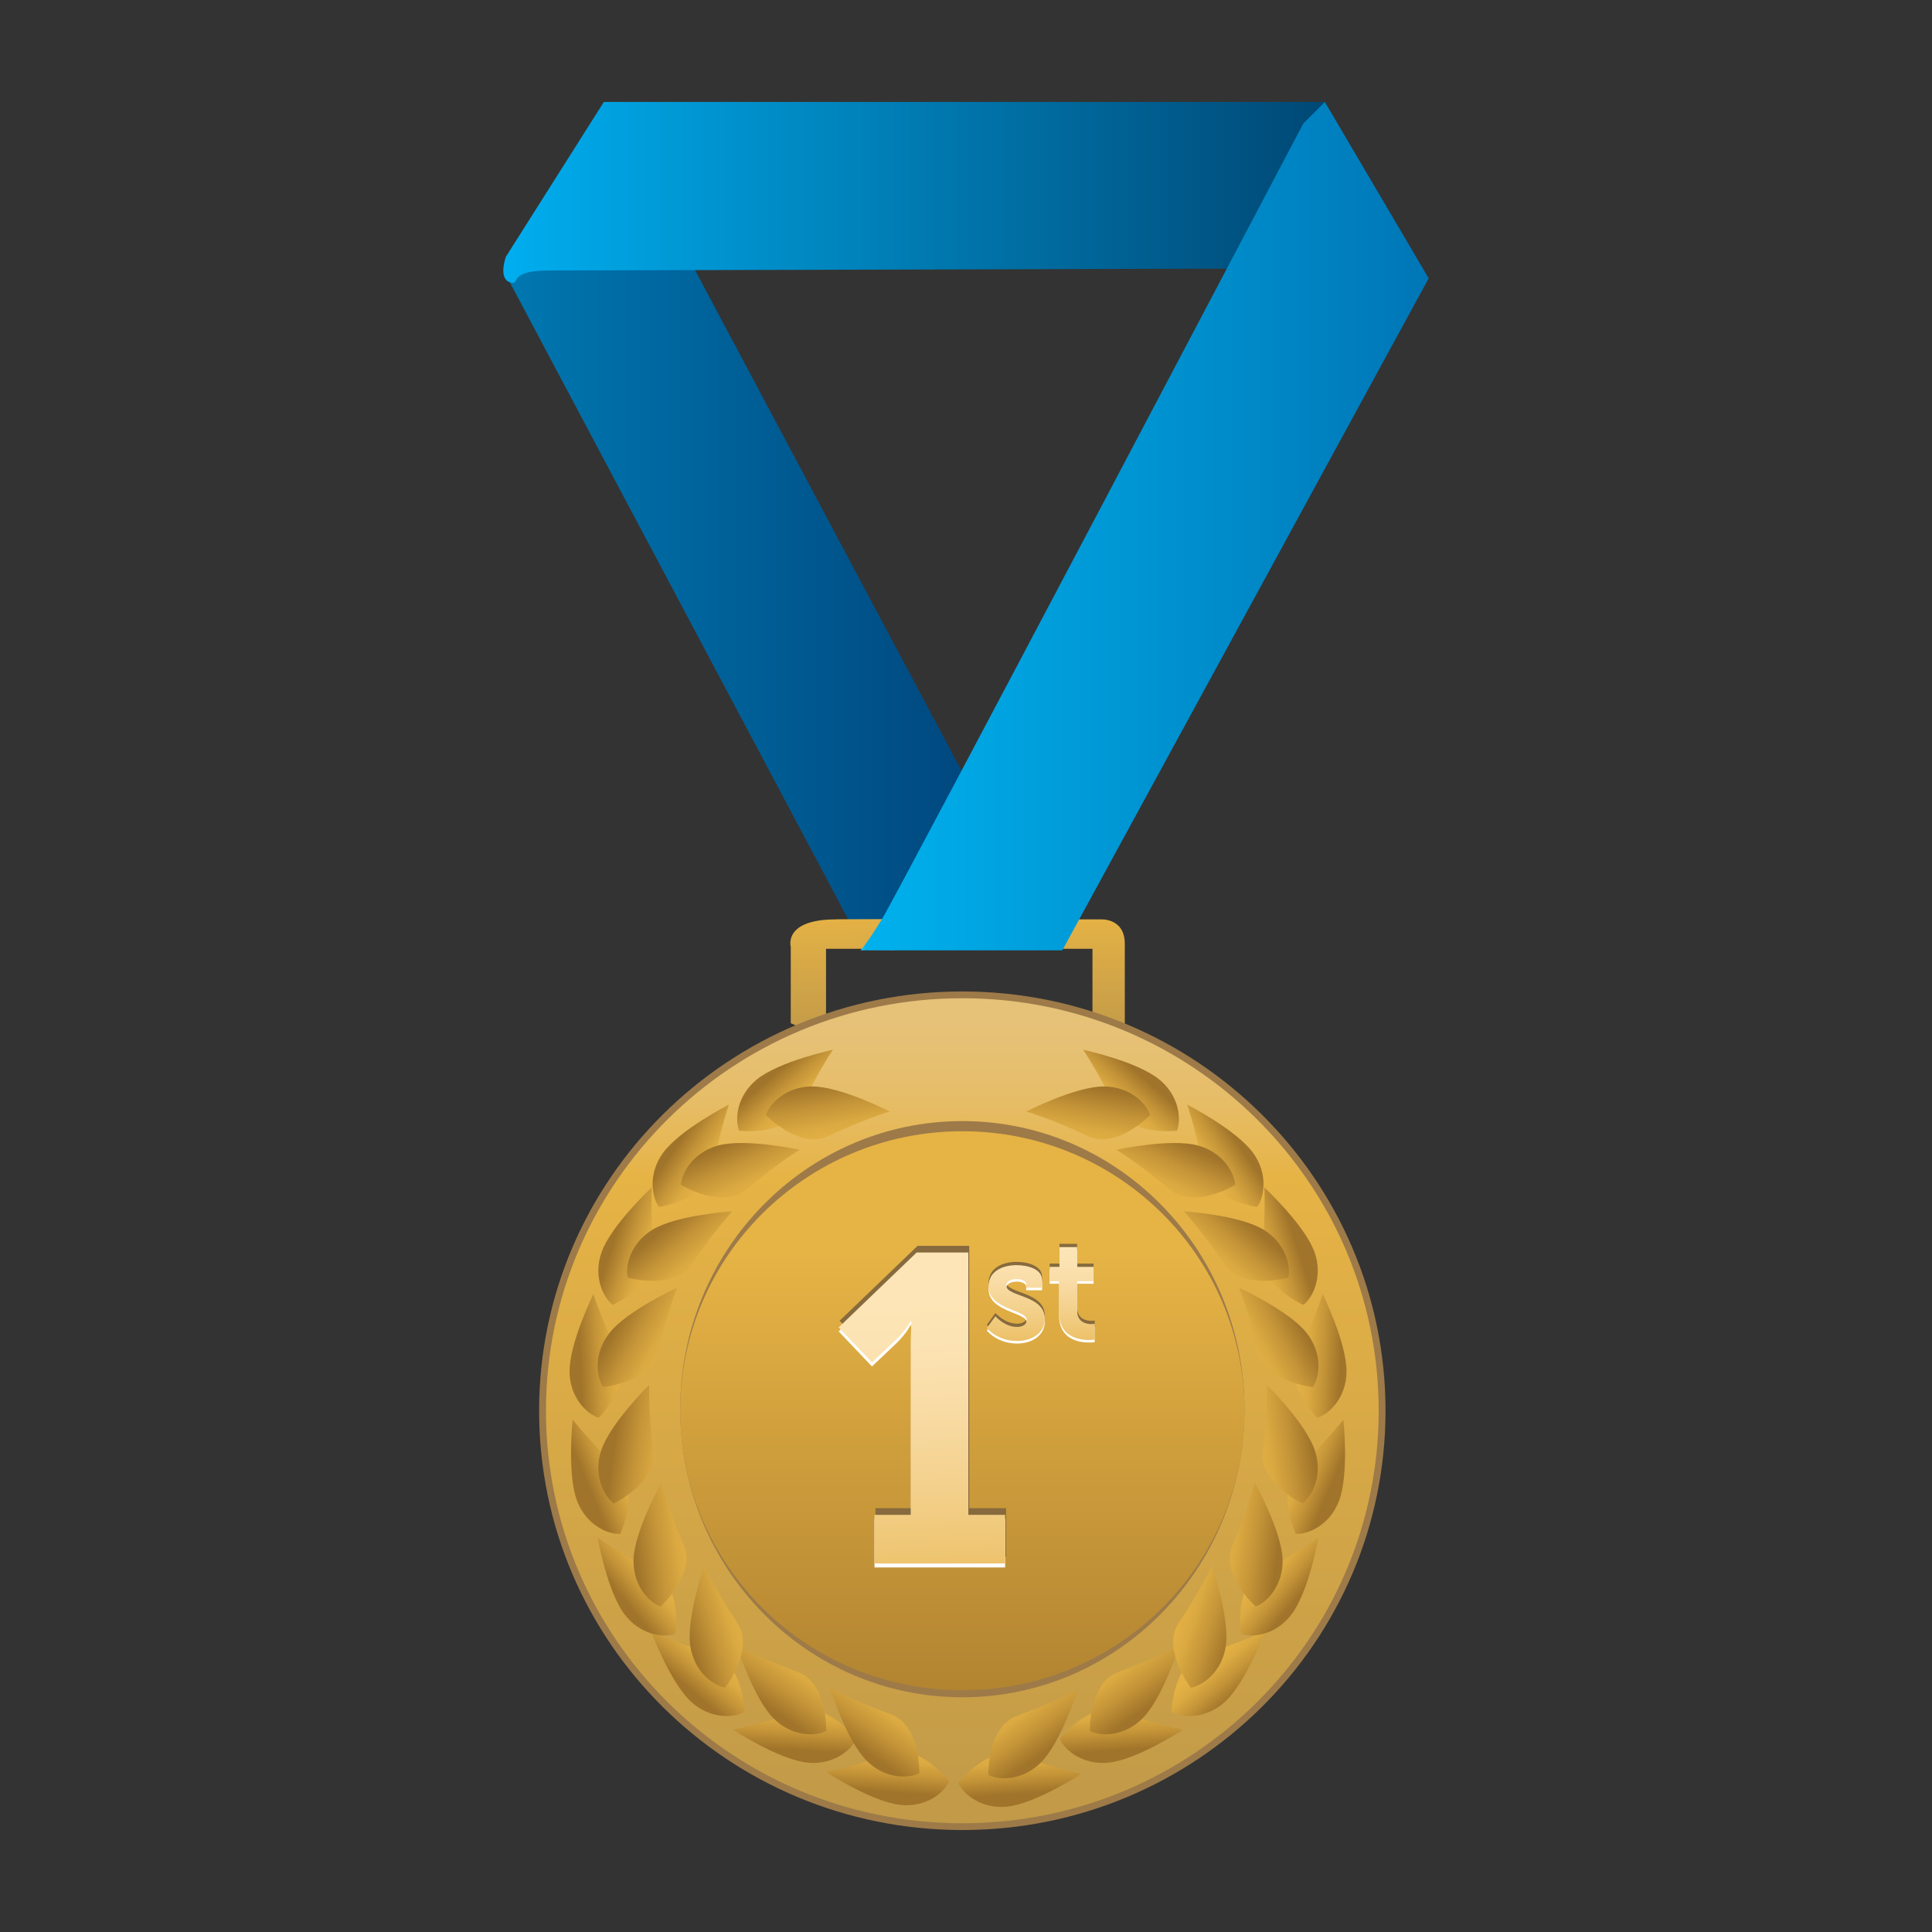 <?xml version="1.0" encoding="utf-8"?>
<!-- Designed by Vexels.com - 2016 All Rights Reserved - https://vexels.com/terms-and-conditions/  -->

<svg version="1.0" id="Capa_1" xmlns="http://www.w3.org/2000/svg" xmlns:xlink="http://www.w3.org/1999/xlink" x="0px" y="0px"
	 width="1200px" height="1200px" viewBox="0 0 1200 1200" enable-background="new 0 0 1200 1200" xml:space="preserve">
<rect x="0" y="0" width="1200" height="1200" fill="#333333" stroke="none"/>
<g>
	<g>
		<linearGradient id="SVGID_2_" gradientUnits="userSpaceOnUse" x1="316.644" y1="364.513" x2="617.218" y2="364.513">
			<stop  offset="0" style="stop-color:#0077B0"/>
			<stop  offset="1" style="stop-color:#00457C"/>
		</linearGradient>
		<path fill="url(#SVGID_2_)" d="M316.644,175.303l217.832,410.105l82.742-77.883l-18.249-25.561L418.871,143.656
			C418.871,143.656,321.502,141.232,316.644,175.303z"/>
		<g>
			<linearGradient id="SVGID_3_" gradientUnits="userSpaceOnUse" x1="594.767" y1="544.603" x2="594.767" y2="642.872">
				<stop  offset="0" style="stop-color:#E6C279"/>
				<stop  offset="0.048" style="stop-color:#E6C175"/>
				<stop  offset="0.111" style="stop-color:#E6BD69"/>
				<stop  offset="0.182" style="stop-color:#E6B753"/>
				<stop  offset="0.215" style="stop-color:#E6B345"/>
				<stop  offset="1" style="stop-color:#C29A48"/>
			</linearGradient>
			<path fill="url(#SVGID_3_)" d="M491.153,635.547v-47.452c0,0-4.859-17.041,27.996-17.041c32.855,0,164.275,0,164.275,0
				s15.21-1.227,15.21,15.21c0,16.428,0,59.021,0,59.021h-20.079v-55.983H513.063v55.983L491.153,635.547z"/>
			<linearGradient id="SVGID_5_" gradientUnits="userSpaceOnUse" x1="542.471" y1="544.617" x2="542.471" y2="642.842">
				<stop  offset="0" style="stop-color:#E6C279"/>
				<stop  offset="0.048" style="stop-color:#E6C175"/>
				<stop  offset="0.111" style="stop-color:#E6BD69"/>
				<stop  offset="0.182" style="stop-color:#E6B753"/>
				<stop  offset="0.215" style="stop-color:#E6B345"/>
				<stop  offset="1" style="stop-color:#C29A48"/>
			</linearGradient>
			<path opacity="0.5" fill="url(#SVGID_5_)" d="M535.82,589.848c0,0-9.485-15.444-16.671-18.794
				c18.852-0.311,46.644-0.311,46.644-0.311l-10.42,19.534L535.82,589.848z"/>
		</g>
		<path fill="#9D7A48" d="M860.573,876.245c0-143.836-117.691-260.436-262.861-260.436c-145.189,0-262.86,116.6-262.86,260.436
			c0,143.826,117.671,260.416,262.86,260.416C742.883,1136.66,860.573,1020.07,860.573,876.245z"/>
		<linearGradient id="SVGID_6_" gradientUnits="userSpaceOnUse" x1="597.713" y1="623.254" x2="597.713" y2="1122.818">
			<stop  offset="0" style="stop-color:#E6C279"/>
			<stop  offset="0.048" style="stop-color:#E6C175"/>
			<stop  offset="0.111" style="stop-color:#E6BD69"/>
			<stop  offset="0.182" style="stop-color:#E6B753"/>
			<stop  offset="0.215" style="stop-color:#E6B345"/>
			<stop  offset="1" style="stop-color:#C29A48"/>
		</linearGradient>
		<path fill="url(#SVGID_6_)" d="M856.328,876.245c0-141.518-115.782-256.229-258.615-256.229
			c-142.843,0-258.614,114.71-258.614,256.229c0,141.498,115.771,256.219,258.614,256.219
			C740.545,1132.463,856.328,1017.743,856.328,876.245z"/>
		<g>
			<path fill="#9D7A48" d="M772.953,875.26c0-98.828-78.466-178.93-175.24-178.93c-96.793,0-175.23,80.102-175.23,178.93
				c0,98.819,78.437,178.94,175.23,178.94C694.486,1054.201,772.953,974.079,772.953,875.26z"/>
			<linearGradient id="SVGID_7_" gradientUnits="userSpaceOnUse" x1="597.718" y1="778.848" x2="597.718" y2="1152.417">
				<stop  offset="0" style="stop-color:#E6B345"/>
				<stop  offset="0.981" style="stop-color:#A0742A"/>
			</linearGradient>
			<path fill="url(#SVGID_7_)" d="M772.953,876.245c0-95.887-78.466-173.614-175.24-173.614c-96.793,0-175.23,77.727-175.23,173.614
				c0,95.867,78.437,173.613,175.23,173.613C694.486,1049.858,772.953,972.112,772.953,876.245z"/>
		</g>
		<g>
			<linearGradient id="SVGID_8_" gradientUnits="userSpaceOnUse" x1="495.786" y1="1046.304" x2="492.847" y2="1086.892">
				<stop  offset="0" style="stop-color:#E6B345"/>
				<stop  offset="0.356" style="stop-color:#E4B144"/>
				<stop  offset="0.532" style="stop-color:#DAA941"/>
				<stop  offset="0.76" style="stop-color:#C29237"/>
				<stop  offset="1" style="stop-color:#A0742A"/>
			</linearGradient>
			<path fill="url(#SVGID_8_)" d="M531.867,1080.074c0,0-18.56-23.692-37.023-17.09c-22.65,8.073-39.612,11.344-39.612,11.344
				s28.589,18.677,46.331,20.488C517.308,1096.414,528.634,1087.251,531.867,1080.074z"/>
			<linearGradient id="SVGID_9_" gradientUnits="userSpaceOnUse" x1="509.268" y1="1014.45" x2="477.242" y2="1060.356">
				<stop  offset="0" style="stop-color:#E6B345"/>
				<stop  offset="0.356" style="stop-color:#E4B144"/>
				<stop  offset="0.532" style="stop-color:#DAA941"/>
				<stop  offset="0.76" style="stop-color:#C29237"/>
				<stop  offset="1" style="stop-color:#A0742A"/>
			</linearGradient>
			<path fill="url(#SVGID_9_)" d="M513.219,1075.156c0,0,0.691-30.07-17.771-36.711c-22.611-8.141-37.803-16.369-37.803-16.369
				s10.245,32.573,22.807,45.231C491.591,1078.546,506.169,1078.662,513.219,1075.156z"/>
		</g>
		<g>
			<linearGradient id="SVGID_10_" gradientUnits="userSpaceOnUse" x1="553.594" y1="1072.575" x2="550.655" y2="1113.157">
				<stop  offset="0" style="stop-color:#E6B345"/>
				<stop  offset="0.356" style="stop-color:#E4B144"/>
				<stop  offset="0.532" style="stop-color:#DAA941"/>
				<stop  offset="0.76" style="stop-color:#C29237"/>
				<stop  offset="1" style="stop-color:#A0742A"/>
			</linearGradient>
			<path fill="url(#SVGID_10_)" d="M589.67,1106.337c0,0-18.551-23.673-37.023-17.09c-22.65,8.073-39.604,11.354-39.604,11.354
				s28.58,18.667,46.322,20.478C575.112,1122.696,586.437,1113.524,589.67,1106.337z"/>
			<linearGradient id="SVGID_11_" gradientUnits="userSpaceOnUse" x1="567.082" y1="1040.718" x2="535.05" y2="1086.633">
				<stop  offset="0" style="stop-color:#E6B345"/>
				<stop  offset="0.356" style="stop-color:#E4B144"/>
				<stop  offset="0.532" style="stop-color:#DAA941"/>
				<stop  offset="0.76" style="stop-color:#C29237"/>
				<stop  offset="1" style="stop-color:#A0742A"/>
			</linearGradient>
			<path fill="url(#SVGID_11_)" d="M571.022,1101.429c0,0,0.691-30.07-17.762-36.712c-22.62-8.141-37.802-16.359-37.802-16.359
				s10.235,32.563,22.796,45.222C549.394,1104.827,563.971,1104.925,571.022,1101.429z"/>
		</g>
		<g>
			
				<linearGradient id="SVGID_12_" gradientUnits="userSpaceOnUse" x1="3011.713" y1="4364.135" x2="3008.775" y2="4404.711" gradientTransform="matrix(0.803 0.596 -0.596 0.803 632.828 -4284.943)">
				<stop  offset="0" style="stop-color:#E6B345"/>
				<stop  offset="0.356" style="stop-color:#E4B144"/>
				<stop  offset="0.532" style="stop-color:#DAA941"/>
				<stop  offset="0.76" style="stop-color:#C29237"/>
				<stop  offset="1" style="stop-color:#A0742A"/>
			</linearGradient>
			<path fill="url(#SVGID_12_)" d="M462.476,1063.276c0,0-0.808-30.06-19.563-35.766c-23-7.002-38.571-14.471-38.571-14.471
				s11.841,32.027,25.016,44.044C441.053,1067.756,455.61,1067.132,462.476,1063.276z"/>
			
				<linearGradient id="SVGID_13_" gradientUnits="userSpaceOnUse" x1="3025.204" y1="4332.266" x2="2993.169" y2="4378.185" gradientTransform="matrix(0.803 0.596 -0.596 0.803 632.828 -4284.943)">
				<stop  offset="0" style="stop-color:#E6B345"/>
				<stop  offset="0.356" style="stop-color:#E4B144"/>
				<stop  offset="0.532" style="stop-color:#DAA941"/>
				<stop  offset="0.76" style="stop-color:#C29237"/>
				<stop  offset="1" style="stop-color:#A0742A"/>
			</linearGradient>
			<path fill="url(#SVGID_13_)" d="M450.42,1048.232c0,0,18.463-23.75,7.596-40.07c-13.332-20.012-20.625-35.66-20.625-35.66
				s-11.179,32.261-8.627,49.915C431.033,1038.085,442.679,1046.84,450.42,1048.232z"/>
		</g>
		<g>
			
				<linearGradient id="SVGID_14_" gradientUnits="userSpaceOnUse" x1="3994.075" y1="4962.598" x2="3991.136" y2="5003.185" gradientTransform="matrix(0.683 0.731 -0.726 0.683 1291.728 -5343.595)">
				<stop  offset="0" style="stop-color:#E6B345"/>
				<stop  offset="0.356" style="stop-color:#E4B144"/>
				<stop  offset="0.532" style="stop-color:#DAA941"/>
				<stop  offset="0.76" style="stop-color:#C29237"/>
				<stop  offset="1" style="stop-color:#A0742A"/>
			</linearGradient>
			<path fill="url(#SVGID_14_)" d="M419.367,1014.841c0,0,4.508-29.72-12.893-38.717c-21.326-11.033-35.299-21.17-35.299-21.17
				s5.979,33.625,16.788,47.832C397.554,1015.387,411.937,1017.392,419.367,1014.841z"/>
			
				<linearGradient id="SVGID_15_" gradientUnits="userSpaceOnUse" x1="4007.565" y1="4930.739" x2="3975.531" y2="4976.657" gradientTransform="matrix(0.683 0.731 -0.726 0.683 1291.728 -5343.595)">
				<stop  offset="0" style="stop-color:#E6B345"/>
				<stop  offset="0.356" style="stop-color:#E4B144"/>
				<stop  offset="0.532" style="stop-color:#DAA941"/>
				<stop  offset="0.76" style="stop-color:#C29237"/>
				<stop  offset="1" style="stop-color:#A0742A"/>
			</linearGradient>
			<path fill="url(#SVGID_15_)" d="M410.194,997.868c0,0,22.289-20.05,14.5-38.055c-9.544-22.095-13.945-38.805-13.945-38.805
				s-16.641,29.73-17.255,47.56C392.958,984.382,402.832,995.103,410.194,997.868z"/>
		</g>
		<g>
			
				<linearGradient id="SVGID_16_" gradientUnits="userSpaceOnUse" x1="5753.589" y1="5479.839" x2="5750.651" y2="5520.415" gradientTransform="matrix(0.452 0.892 -0.887 0.454 2662.237 -6713.814)">
				<stop  offset="0" style="stop-color:#E6B345"/>
				<stop  offset="0.356" style="stop-color:#E4B144"/>
				<stop  offset="0.532" style="stop-color:#DAA941"/>
				<stop  offset="0.76" style="stop-color:#C29237"/>
				<stop  offset="1" style="stop-color:#A0742A"/>
			</linearGradient>
			<path fill="url(#SVGID_16_)" d="M385.266,952.724c0,0,12.63-27.295-1.559-40.782c-17.382-16.554-27.977-30.196-27.977-30.196
				s-3.652,33.976,2.766,50.627C364.183,947.154,377.436,953.104,385.266,952.724z"/>
			
				<linearGradient id="SVGID_17_" gradientUnits="userSpaceOnUse" x1="5767.092" y1="5447.967" x2="5735.055" y2="5493.889" gradientTransform="matrix(0.452 0.892 -0.887 0.454 2662.237 -6713.814)">
				<stop  offset="0" style="stop-color:#E6B345"/>
				<stop  offset="0.356" style="stop-color:#E4B144"/>
				<stop  offset="0.532" style="stop-color:#DAA941"/>
				<stop  offset="0.76" style="stop-color:#C29237"/>
				<stop  offset="1" style="stop-color:#A0742A"/>
			</linearGradient>
			<path fill="url(#SVGID_17_)" d="M381.204,933.862c0,0,27.013-13.01,24.559-32.495c-2.999-23.877-2.551-41.152-2.551-41.152
				s-24.286,23.888-29.856,40.85C368.429,916.1,374.924,929.149,381.204,933.862z"/>
		</g>
		<g>
			
				<linearGradient id="SVGID_18_" gradientUnits="userSpaceOnUse" x1="8038.011" y1="5397.706" x2="8035.072" y2="5438.288" gradientTransform="matrix(0.118 0.993 -0.989 0.121 4790.392 -7797.41)">
				<stop  offset="0" style="stop-color:#E6B345"/>
				<stop  offset="0.356" style="stop-color:#E4B144"/>
				<stop  offset="0.532" style="stop-color:#DAA941"/>
				<stop  offset="0.76" style="stop-color:#C29237"/>
				<stop  offset="1" style="stop-color:#A0742A"/>
			</linearGradient>
			<path fill="url(#SVGID_18_)" d="M371.934,880.616c0,0,21.238-21.296,12.533-38.853c-10.643-21.52-15.911-37.958-15.911-37.958
				s-15.084,30.654-14.782,48.494C354.046,868.143,364.455,878.28,371.934,880.616z"/>
			
				<linearGradient id="SVGID_19_" gradientUnits="userSpaceOnUse" x1="8051.499" y1="5365.845" x2="8019.471" y2="5411.755" gradientTransform="matrix(0.118 0.993 -0.989 0.121 4790.392 -7797.41)">
				<stop  offset="0" style="stop-color:#E6B345"/>
				<stop  offset="0.356" style="stop-color:#E4B144"/>
				<stop  offset="0.532" style="stop-color:#DAA941"/>
				<stop  offset="0.76" style="stop-color:#C29237"/>
				<stop  offset="1" style="stop-color:#A0742A"/>
			</linearGradient>
			<path fill="url(#SVGID_19_)" d="M374.592,861.502c0,0,29.828-2.961,34.219-22.096c5.376-23.458,11.733-39.535,11.733-39.535
				s-31.024,14.11-42.056,28.122C368.692,840.438,370.309,854.919,374.592,861.502z"/>
		</g>
		<g>
			
				<linearGradient id="SVGID_20_" gradientUnits="userSpaceOnUse" x1="10246.382" y1="4476.47" x2="10243.443" y2="4517.046" gradientTransform="matrix(-0.244 0.97 -0.968 -0.239 7252.124 -8083.28)">
				<stop  offset="0" style="stop-color:#E6B345"/>
				<stop  offset="0.356" style="stop-color:#E4B144"/>
				<stop  offset="0.532" style="stop-color:#DAA941"/>
				<stop  offset="0.76" style="stop-color:#C29237"/>
				<stop  offset="1" style="stop-color:#A0742A"/>
			</linearGradient>
			<path fill="url(#SVGID_20_)" d="M380.591,810.505c0,0,27.421-12.328,25.562-31.823c-2.278-23.896-1.334-41.132-1.334-41.132
				s-25.016,23.253-31.102,40.031C368.321,792.471,374.427,805.656,380.591,810.505z"/>
			
				<linearGradient id="SVGID_21_" gradientUnits="userSpaceOnUse" x1="10259.863" y1="4444.604" x2="10227.828" y2="4490.523" gradientTransform="matrix(-0.244 0.97 -0.968 -0.239 7252.124 -8083.28)">
				<stop  offset="0" style="stop-color:#E6B345"/>
				<stop  offset="0.356" style="stop-color:#E4B144"/>
				<stop  offset="0.532" style="stop-color:#DAA941"/>
				<stop  offset="0.76" style="stop-color:#C29237"/>
				<stop  offset="1" style="stop-color:#A0742A"/>
			</linearGradient>
			<path fill="url(#SVGID_21_)" d="M389.89,793.6c0,0,28.921,7.867,39.847-8.453c13.38-19.992,25.065-32.748,25.065-32.748
				s-34.023,2.133-49.341,11.277C391.877,771.807,388.235,785.917,389.89,793.6z"/>
		</g>
		<g>
			
				<linearGradient id="SVGID_22_" gradientUnits="userSpaceOnUse" x1="11613.611" y1="3269.878" x2="11610.673" y2="3310.457" gradientTransform="matrix(-0.502 0.866 -0.864 -0.496 9109.306 -7701.85)">
				<stop  offset="0" style="stop-color:#E6B345"/>
				<stop  offset="0.356" style="stop-color:#E4B144"/>
				<stop  offset="0.532" style="stop-color:#DAA941"/>
				<stop  offset="0.76" style="stop-color:#C29237"/>
				<stop  offset="1" style="stop-color:#A0742A"/>
			</linearGradient>
			<path fill="url(#SVGID_22_)" d="M409.327,749.673c0,0,29.759-4.324,33.332-23.584c4.401-23.624,10.059-39.945,10.059-39.945
				s-30.47,15.513-40.937,29.973C402.501,728.962,404.731,743.315,409.327,749.673z"/>
			
				<linearGradient id="SVGID_23_" gradientUnits="userSpaceOnUse" x1="11627.11" y1="3238.006" x2="11595.072" y2="3283.929" gradientTransform="matrix(-0.502 0.866 -0.864 -0.496 9109.306 -7701.85)">
				<stop  offset="0" style="stop-color:#E6B345"/>
				<stop  offset="0.356" style="stop-color:#E4B144"/>
				<stop  offset="0.532" style="stop-color:#DAA941"/>
				<stop  offset="0.76" style="stop-color:#C29237"/>
				<stop  offset="1" style="stop-color:#A0742A"/>
			</linearGradient>
			<path fill="url(#SVGID_23_)" d="M422.921,735.963c0,0,25.64,15.513,40.646,2.824c18.365-15.56,33.108-24.626,33.108-24.626
				s-33.284-7.294-50.538-2.697C430.838,715.562,423.447,728.124,422.921,735.963z"/>
		</g>
		<g>
			
				<linearGradient id="SVGID_24_" gradientUnits="userSpaceOnUse" x1="12545.495" y1="1833.719" x2="12542.558" y2="1874.292" gradientTransform="matrix(-0.707 0.708 -0.708 -0.701 10677.854 -6901.207)">
				<stop  offset="0" style="stop-color:#E6B345"/>
				<stop  offset="0.356" style="stop-color:#E4B144"/>
				<stop  offset="0.532" style="stop-color:#DAA941"/>
				<stop  offset="0.76" style="stop-color:#C29237"/>
				<stop  offset="1" style="stop-color:#A0742A"/>
			</linearGradient>
			<path fill="url(#SVGID_24_)" d="M459.067,702.29c0,0,29.875,3.456,38.279-14.247c10.312-21.686,19.962-36.01,19.962-36.01
				s-33.419,7.157-47.247,18.453C457.792,680.525,456.263,694.977,459.067,702.29z"/>
			
				<linearGradient id="SVGID_25_" gradientUnits="userSpaceOnUse" x1="12558.993" y1="1801.843" x2="12526.956" y2="1847.765" gradientTransform="matrix(-0.707 0.708 -0.708 -0.701 10677.854 -6901.207)">
				<stop  offset="0" style="stop-color:#E6B345"/>
				<stop  offset="0.356" style="stop-color:#E4B144"/>
				<stop  offset="0.532" style="stop-color:#DAA941"/>
				<stop  offset="0.76" style="stop-color:#C29237"/>
				<stop  offset="1" style="stop-color:#A0742A"/>
			</linearGradient>
			<path fill="url(#SVGID_25_)" d="M475.718,692.532c0,0,20.82,21.569,38.581,13.156c21.745-10.322,38.308-15.308,38.308-15.308
				s-30.304-15.59-48.143-15.57C488.621,674.839,478.251,685.083,475.718,692.532z"/>
		</g>
		<g>
			
				<linearGradient id="SVGID_26_" gradientUnits="userSpaceOnUse" x1="13115.253" y1="1046.304" x2="13112.314" y2="1086.892" gradientTransform="matrix(-1 0 0 1 13809.586 0)">
				<stop  offset="0" style="stop-color:#E6B345"/>
				<stop  offset="0.356" style="stop-color:#E4B144"/>
				<stop  offset="0.532" style="stop-color:#DAA941"/>
				<stop  offset="0.76" style="stop-color:#C29237"/>
				<stop  offset="1" style="stop-color:#A0742A"/>
			</linearGradient>
			<path fill="url(#SVGID_26_)" d="M658.262,1080.074c0,0,18.541-23.692,37.023-17.09c22.64,8.073,39.594,11.344,39.594,11.344
				s-28.571,18.677-46.322,20.488C672.811,1096.414,661.485,1087.251,658.262,1080.074z"/>
			
				<linearGradient id="SVGID_27_" gradientUnits="userSpaceOnUse" x1="13128.738" y1="1014.445" x2="13096.709" y2="1060.357" gradientTransform="matrix(-1 0 0 1 13809.586 0)">
				<stop  offset="0" style="stop-color:#E6B345"/>
				<stop  offset="0.356" style="stop-color:#E4B144"/>
				<stop  offset="0.532" style="stop-color:#DAA941"/>
				<stop  offset="0.76" style="stop-color:#C29237"/>
				<stop  offset="1" style="stop-color:#A0742A"/>
			</linearGradient>
			<path fill="url(#SVGID_27_)" d="M676.9,1075.156c0,0-0.681-30.07,17.762-36.711c22.63-8.141,37.812-16.369,37.812-16.369
				s-10.235,32.573-22.796,45.231C698.518,1078.546,683.951,1078.662,676.9,1075.156z"/>
		</g>
		<g>
			
				<linearGradient id="SVGID_28_" gradientUnits="userSpaceOnUse" x1="13178.309" y1="1073.636" x2="13175.371" y2="1114.21" gradientTransform="matrix(-1 0 0 1 13809.586 0)">
				<stop  offset="0" style="stop-color:#E6B345"/>
				<stop  offset="0.356" style="stop-color:#E4B144"/>
				<stop  offset="0.532" style="stop-color:#DAA941"/>
				<stop  offset="0.76" style="stop-color:#C29237"/>
				<stop  offset="1" style="stop-color:#A0742A"/>
			</linearGradient>
			<path fill="url(#SVGID_28_)" d="M595.201,1107.398c0,0,18.54-23.682,37.023-17.09c22.649,8.063,39.603,11.345,39.603,11.345
				s-28.58,18.667-46.322,20.478C609.758,1123.748,598.434,1114.574,595.201,1107.398z"/>
			
				<linearGradient id="SVGID_29_" gradientUnits="userSpaceOnUse" x1="13191.808" y1="1041.763" x2="13159.767" y2="1087.69" gradientTransform="matrix(-1 0 0 1 13809.586 0)">
				<stop  offset="0" style="stop-color:#E6B345"/>
				<stop  offset="0.356" style="stop-color:#E4B144"/>
				<stop  offset="0.532" style="stop-color:#DAA941"/>
				<stop  offset="0.76" style="stop-color:#C29237"/>
				<stop  offset="1" style="stop-color:#A0742A"/>
			</linearGradient>
			<path fill="url(#SVGID_29_)" d="M613.839,1102.48c0,0-0.681-30.07,17.762-36.711c22.63-8.141,37.812-16.359,37.812-16.359
				s-10.225,32.563-22.797,45.231C635.476,1105.879,620.898,1105.986,613.839,1102.48z"/>
		</g>
		<g>
			
				<linearGradient id="SVGID_30_" gradientUnits="userSpaceOnUse" x1="13149.461" y1="-3150.218" x2="13146.522" y2="-3109.641" gradientTransform="matrix(-0.803 0.596 0.596 0.803 13176.757 -4284.943)">
				<stop  offset="0" style="stop-color:#E6B345"/>
				<stop  offset="0.356" style="stop-color:#E4B144"/>
				<stop  offset="0.532" style="stop-color:#DAA941"/>
				<stop  offset="0.76" style="stop-color:#C29237"/>
				<stop  offset="1" style="stop-color:#A0742A"/>
			</linearGradient>
			<path fill="url(#SVGID_30_)" d="M727.643,1063.276c0,0,0.809-30.06,19.563-35.766c23.001-7.002,38.581-14.471,38.581-14.471
				s-11.841,32.027-25.026,44.044C749.076,1067.756,734.509,1067.132,727.643,1063.276z"/>
			
				<linearGradient id="SVGID_31_" gradientUnits="userSpaceOnUse" x1="13162.956" y1="-3182.086" x2="13130.921" y2="-3136.167" gradientTransform="matrix(-0.803 0.596 0.596 0.803 13176.757 -4284.943)">
				<stop  offset="0" style="stop-color:#E6B345"/>
				<stop  offset="0.356" style="stop-color:#E4B144"/>
				<stop  offset="0.532" style="stop-color:#DAA941"/>
				<stop  offset="0.76" style="stop-color:#C29237"/>
				<stop  offset="1" style="stop-color:#A0742A"/>
			</linearGradient>
			<path fill="url(#SVGID_31_)" d="M739.689,1048.232c0,0-18.453-23.75-7.585-40.07c13.331-20.012,20.624-35.66,20.624-35.66
				s11.179,32.261,8.628,49.915C759.086,1038.085,747.44,1046.84,739.689,1048.232z"/>
		</g>
		<g>
			
				<linearGradient id="SVGID_32_" gradientUnits="userSpaceOnUse" x1="12643.893" y1="-4285.984" x2="12640.953" y2="-4245.4" gradientTransform="matrix(-0.683 0.731 0.726 0.683 12517.857 -5343.595)">
				<stop  offset="0" style="stop-color:#E6B345"/>
				<stop  offset="0.356" style="stop-color:#E4B144"/>
				<stop  offset="0.532" style="stop-color:#DAA941"/>
				<stop  offset="0.76" style="stop-color:#C29237"/>
				<stop  offset="1" style="stop-color:#A0742A"/>
			</linearGradient>
			<path fill="url(#SVGID_32_)" d="M770.762,1014.841c0,0-4.508-29.72,12.883-38.717c21.326-11.033,35.299-21.17,35.299-21.17
				s-5.979,33.625-16.787,47.832C792.564,1015.387,778.173,1017.392,770.762,1014.841z"/>
			
				<linearGradient id="SVGID_33_" gradientUnits="userSpaceOnUse" x1="12657.377" y1="-4317.837" x2="12625.347" y2="-4271.925" gradientTransform="matrix(-0.683 0.731 0.726 0.683 12517.857 -5343.595)">
				<stop  offset="0" style="stop-color:#E6B345"/>
				<stop  offset="0.356" style="stop-color:#E4B144"/>
				<stop  offset="0.532" style="stop-color:#DAA941"/>
				<stop  offset="0.76" style="stop-color:#C29237"/>
				<stop  offset="1" style="stop-color:#A0742A"/>
			</linearGradient>
			<path fill="url(#SVGID_33_)" d="M779.935,997.868c0,0-22.289-20.05-14.499-38.055c9.544-22.095,13.945-38.805,13.945-38.805
				s16.641,29.73,17.255,47.56C797.161,984.382,787.286,995.103,779.935,997.868z"/>
		</g>
		<g>
			
				<linearGradient id="SVGID_34_" gradientUnits="userSpaceOnUse" x1="11494.585" y1="-5816.065" x2="11491.647" y2="-5775.477" gradientTransform="matrix(-0.452 0.892 0.887 0.454 11147.349 -6713.814)">
				<stop  offset="0" style="stop-color:#E6B345"/>
				<stop  offset="0.356" style="stop-color:#E4B144"/>
				<stop  offset="0.532" style="stop-color:#DAA941"/>
				<stop  offset="0.76" style="stop-color:#C29237"/>
				<stop  offset="1" style="stop-color:#A0742A"/>
			</linearGradient>
			<path fill="url(#SVGID_34_)" d="M804.854,952.724c0,0-12.63-27.295,1.557-40.782c17.392-16.554,27.977-30.196,27.977-30.196
				s3.652,33.976-2.756,50.627C825.946,947.154,812.683,953.104,804.854,952.724z"/>
			
				<linearGradient id="SVGID_35_" gradientUnits="userSpaceOnUse" x1="11508.08" y1="-5847.92" x2="11476.049" y2="-5802.007" gradientTransform="matrix(-0.452 0.892 0.887 0.454 11147.349 -6713.814)">
				<stop  offset="0" style="stop-color:#E6B345"/>
				<stop  offset="0.356" style="stop-color:#E4B144"/>
				<stop  offset="0.532" style="stop-color:#DAA941"/>
				<stop  offset="0.76" style="stop-color:#C29237"/>
				<stop  offset="1" style="stop-color:#A0742A"/>
			</linearGradient>
			<path fill="url(#SVGID_35_)" d="M808.914,933.862c0,0-27.003-13.01-24.549-32.495c2.999-23.877,2.551-41.152,2.551-41.152
				s24.276,23.888,29.846,40.85C821.7,916.1,815.195,929.149,808.914,933.862z"/>
		</g>
		<g>
			
				<linearGradient id="SVGID_36_" gradientUnits="userSpaceOnUse" x1="9573.649" y1="-7176.042" x2="9570.711" y2="-7135.461" gradientTransform="matrix(-0.118 0.993 0.989 0.121 9019.194 -7797.41)">
				<stop  offset="0" style="stop-color:#E6B345"/>
				<stop  offset="0.356" style="stop-color:#E4B144"/>
				<stop  offset="0.532" style="stop-color:#DAA941"/>
				<stop  offset="0.76" style="stop-color:#C29237"/>
				<stop  offset="1" style="stop-color:#A0742A"/>
			</linearGradient>
			<path fill="url(#SVGID_36_)" d="M818.175,880.616c0,0-21.218-21.296-12.523-38.853c10.653-21.52,15.911-37.958,15.911-37.958
				s15.094,30.654,14.783,48.494C836.073,868.143,825.673,878.28,818.175,880.616z"/>
			
				<linearGradient id="SVGID_37_" gradientUnits="userSpaceOnUse" x1="9587.146" y1="-7207.913" x2="9555.106" y2="-7161.989" gradientTransform="matrix(-0.118 0.993 0.989 0.121 9019.194 -7797.41)">
				<stop  offset="0" style="stop-color:#E6B345"/>
				<stop  offset="0.356" style="stop-color:#E4B144"/>
				<stop  offset="0.532" style="stop-color:#DAA941"/>
				<stop  offset="0.76" style="stop-color:#C29237"/>
				<stop  offset="1" style="stop-color:#A0742A"/>
			</linearGradient>
			<path fill="url(#SVGID_37_)" d="M815.527,861.502c0,0-29.836-2.961-34.219-22.096c-5.375-23.458-11.723-39.535-11.723-39.535
				s31.004,14.11,42.056,28.122C821.437,840.438,819.812,854.919,815.527,861.502z"/>
		</g>
		<g>
			
				<linearGradient id="SVGID_38_" gradientUnits="userSpaceOnUse" x1="7214.589" y1="-7802.608" x2="7211.65" y2="-7762.028" gradientTransform="matrix(0.244 0.97 0.968 -0.239 6557.461 -8083.28)">
				<stop  offset="0" style="stop-color:#E6B345"/>
				<stop  offset="0.356" style="stop-color:#E4B144"/>
				<stop  offset="0.532" style="stop-color:#DAA941"/>
				<stop  offset="0.76" style="stop-color:#C29237"/>
				<stop  offset="1" style="stop-color:#A0742A"/>
			</linearGradient>
			<path fill="url(#SVGID_38_)" d="M809.538,810.505c0,0-27.431-12.328-25.562-31.823c2.27-23.896,1.324-41.132,1.324-41.132
				s25.026,23.253,31.112,40.031C821.798,792.471,815.702,805.656,809.538,810.505z"/>
			
				<linearGradient id="SVGID_39_" gradientUnits="userSpaceOnUse" x1="7228.068" y1="-7834.465" x2="7196.039" y2="-7788.555" gradientTransform="matrix(0.244 0.97 0.968 -0.239 6557.461 -8083.28)">
				<stop  offset="0" style="stop-color:#E6B345"/>
				<stop  offset="0.356" style="stop-color:#E4B144"/>
				<stop  offset="0.532" style="stop-color:#DAA941"/>
				<stop  offset="0.76" style="stop-color:#C29237"/>
				<stop  offset="1" style="stop-color:#A0742A"/>
			</linearGradient>
			<path fill="url(#SVGID_39_)" d="M800.238,793.6c0,0-28.921,7.867-39.847-8.453c-13.39-19.992-25.065-32.748-25.065-32.748
				s34.005,2.133,49.332,11.277C798.242,771.807,801.884,785.917,800.238,793.6z"/>
		</g>
		<g>
			
				<linearGradient id="SVGID_40_" gradientUnits="userSpaceOnUse" x1="5339.079" y1="-7688.736" x2="5336.14" y2="-7648.151" gradientTransform="matrix(0.502 0.866 0.864 -0.496 4700.281 -7701.85)">
				<stop  offset="0" style="stop-color:#E6B345"/>
				<stop  offset="0.356" style="stop-color:#E4B144"/>
				<stop  offset="0.532" style="stop-color:#DAA941"/>
				<stop  offset="0.76" style="stop-color:#C29237"/>
				<stop  offset="1" style="stop-color:#A0742A"/>
			</linearGradient>
			<path fill="url(#SVGID_40_)" d="M780.802,749.673c0,0-29.759-4.324-33.342-23.584c-4.401-23.624-10.049-39.945-10.049-39.945
				s30.46,15.513,40.938,29.973C787.618,728.962,785.398,743.315,780.802,749.673z"/>
			
				<linearGradient id="SVGID_41_" gradientUnits="userSpaceOnUse" x1="5352.574" y1="-7720.604" x2="5320.536" y2="-7674.681" gradientTransform="matrix(0.502 0.866 0.864 -0.496 4700.281 -7701.85)">
				<stop  offset="0" style="stop-color:#E6B345"/>
				<stop  offset="0.356" style="stop-color:#E4B144"/>
				<stop  offset="0.532" style="stop-color:#DAA941"/>
				<stop  offset="0.76" style="stop-color:#C29237"/>
				<stop  offset="1" style="stop-color:#A0742A"/>
			</linearGradient>
			<path fill="url(#SVGID_41_)" d="M767.208,735.963c0,0-25.649,15.513-40.646,2.824c-18.385-15.56-33.118-24.626-33.118-24.626
				s33.294-7.294,50.548-2.697C759.281,715.562,766.682,728.124,767.208,735.963z"/>
		</g>
		<g>
			
				<linearGradient id="SVGID_42_" gradientUnits="userSpaceOnUse" x1="3674.62" y1="-7129.522" x2="3671.682" y2="-7088.948" gradientTransform="matrix(0.707 0.708 0.708 -0.701 3131.731 -6901.207)">
				<stop  offset="0" style="stop-color:#E6B345"/>
				<stop  offset="0.356" style="stop-color:#E4B144"/>
				<stop  offset="0.532" style="stop-color:#DAA941"/>
				<stop  offset="0.76" style="stop-color:#C29237"/>
				<stop  offset="1" style="stop-color:#A0742A"/>
			</linearGradient>
			<path fill="url(#SVGID_42_)" d="M731.052,702.29c0,0-29.875,3.456-38.279-14.247c-10.302-21.686-19.962-36.01-19.962-36.01
				s33.419,7.157,47.248,18.453C732.327,680.525,733.856,694.977,731.052,702.29z"/>
			
				<linearGradient id="SVGID_43_" gradientUnits="userSpaceOnUse" x1="3688.116" y1="-7161.396" x2="3656.08" y2="-7115.475" gradientTransform="matrix(0.707 0.708 0.708 -0.701 3131.731 -6901.207)">
				<stop  offset="0" style="stop-color:#E6B345"/>
				<stop  offset="0.356" style="stop-color:#E4B144"/>
				<stop  offset="0.532" style="stop-color:#DAA941"/>
				<stop  offset="0.76" style="stop-color:#C29237"/>
				<stop  offset="1" style="stop-color:#A0742A"/>
			</linearGradient>
			<path fill="url(#SVGID_43_)" d="M714.4,692.532c0,0-20.809,21.569-38.571,13.156c-21.754-10.322-38.318-15.308-38.318-15.308
				s30.294-15.59,48.153-15.57C701.497,674.839,711.878,685.083,714.4,692.532z"/>
		</g>
		<linearGradient id="SVGID_44_" gradientUnits="userSpaceOnUse" x1="312.619" y1="119.517" x2="822.888" y2="119.517">
			<stop  offset="0" style="stop-color:#00AEEF"/>
			<stop  offset="1" style="stop-color:#004875"/>
		</linearGradient>
		<path fill="url(#SVGID_44_)" d="M822.888,63.339H375.05l-60.841,96.14c0,0-4.869,13.39,2.434,15.824
			c7.303,2.435-2.434-7.303,24.335-7.303c26.768,0,449.054-1.217,449.054-1.217L822.888,63.339z"/>
		<linearGradient id="SVGID_45_" gradientUnits="userSpaceOnUse" x1="534.476" y1="326.808" x2="887.381" y2="326.808">
			<stop  offset="0" style="stop-color:#2AC5F4"/>
			<stop  offset="0.01" style="stop-color:#00B1ED"/>
			<stop  offset="1" style="stop-color:#0076B6"/>
		</linearGradient>
		<path fill="url(#SVGID_45_)" d="M822.888,63.339l64.492,109.53L659.82,590.277H534.476c0,0,3.643-3.653,13.38-19.476
			c9.738-15.814,261.653-494.072,261.653-494.072L822.888,63.339z"/>
	</g>
	<g>
		<g>
			<g>
				<path fill="#876A3E" d="M566.377,936.754h-22.61v30.196h81.144v-30.196h-22.893V773.823h-32.096l-48.416,46.517l20.664,21.755
					l15.513-14.685c6.251-6.251,8.433-10.887,8.433-10.887h0.535c0,0-0.273,6.524-0.273,13.059V936.754z"/>
			</g>
			<g>
				<path fill="#FFFFFF" d="M565.793,943.376h-22.631v30.196h81.154v-30.196h-22.893V780.444h-32.096l-48.415,46.518l20.673,21.764
					l15.503-14.685c6.252-6.261,8.433-10.896,8.433-10.896h0.545c0,0-0.272,6.533-0.272,13.068V943.376z"/>
			</g>
			<g>
				<linearGradient id="SVGID_46_" gradientUnits="userSpaceOnUse" x1="569.839" y1="810.535" x2="577.981" y2="1022.227">
					<stop  offset="0" style="stop-color:#FDE5B7"/>
					<stop  offset="0.147" style="stop-color:#FCE2B1"/>
					<stop  offset="0.337" style="stop-color:#F8DAA2"/>
					<stop  offset="0.552" style="stop-color:#F3D08A"/>
					<stop  offset="0.783" style="stop-color:#EDC26B"/>
					<stop  offset="1" style="stop-color:#E6B345"/>
				</linearGradient>
				<path fill="url(#SVGID_46_)" d="M565.793,940.893h-22.631v30.196h81.154v-30.196h-22.893V777.961h-32.096l-48.415,46.518
					l20.673,21.764l15.503-14.685c6.252-6.251,8.433-10.887,8.433-10.887h0.545c0,0-0.272,6.534-0.272,13.059V940.893z"/>
			</g>
		</g>
		<g>
			<g>
				<path fill="#876A3E" d="M618.25,815.53c0,0,5.736,6.612,13.409,6.612c3.447,0,6.096-1.402,6.096-4.411
					c0-6.339-23.74-6.251-23.74-20.819c0-8.988,8.121-13.136,17.469-13.136c6.087,0,15.795,2.035,15.795,9.348v4.685h-9.883v-2.221
					c0-2.113-3.184-3.165-5.658-3.165c-3.954,0-6.699,1.412-6.699,4.051c0,7.06,23.915,5.648,23.915,20.644
					c0,8.472-7.498,13.76-17.294,13.76c-12.348,0-18.696-8.034-18.696-8.034L618.25,815.53z"/>
				<path fill="#876A3E" d="M657.795,793.737h-5.823v-8.901h6.096v-12.27h10.926v12.27h10.243v8.901h-10.243v18.17
					c0,7.411,5.822,8.472,8.919,8.472c1.227,0,2.025-0.174,2.025-0.174V830c0,0-1.412,0.262-3.437,0.262
					c-6.261,0-18.706-1.85-18.706-16.933V793.737z"/>
			</g>
			<g>
				<path fill="#FFFFFF" d="M618.25,819.152c0,0,5.736,6.612,13.409,6.612c3.447,0,6.096-1.412,6.096-4.411
					c0-6.349-23.74-6.261-23.74-20.809c0-9.007,8.121-13.156,17.469-13.156c6.087,0,15.795,2.035,15.795,9.348v4.685h-9.883v-2.201
					c0-2.123-3.184-3.185-5.658-3.185c-3.954,0-6.699,1.412-6.699,4.06c0,7.061,23.915,5.649,23.915,20.645
					c0,8.472-7.498,13.759-17.294,13.759c-12.348,0-18.696-8.023-18.696-8.023L618.25,819.152z"/>
				<path fill="#FFFFFF" d="M657.795,797.359h-5.823v-8.9h6.096v-12.26h10.926v12.26h10.243v8.9h-10.243v18.181
					c0,7.401,5.822,8.462,8.919,8.462c1.227,0,2.025-0.176,2.025-0.176v9.787c0,0-1.412,0.262-3.437,0.262
					c-6.261,0-18.706-1.85-18.706-16.933V797.359z"/>
			</g>
			<g>
				<linearGradient id="SVGID_47_" gradientUnits="userSpaceOnUse" x1="630.957" y1="774.623" x2="630.957" y2="846.788">
					<stop  offset="0" style="stop-color:#FDE5B7"/>
					<stop  offset="0.147" style="stop-color:#FCE2B1"/>
					<stop  offset="0.337" style="stop-color:#F8DAA2"/>
					<stop  offset="0.552" style="stop-color:#F3D08A"/>
					<stop  offset="0.783" style="stop-color:#EDC26B"/>
					<stop  offset="1" style="stop-color:#E6B345"/>
				</linearGradient>
				<path fill="url(#SVGID_47_)" d="M618.25,817.555c0,0,5.736,6.632,13.409,6.632c3.447,0,6.096-1.412,6.096-4.411
					c0-6.349-23.74-6.271-23.74-20.829c0-8.988,8.121-13.136,17.469-13.136c6.087,0,15.795,2.026,15.795,9.348v4.675h-9.883v-2.211
					c0-2.113-3.184-3.165-5.658-3.165c-3.954,0-6.699,1.412-6.699,4.051c0,7.06,23.915,5.638,23.915,20.644
					c0,8.472-7.498,13.76-17.294,13.76c-12.348,0-18.696-8.034-18.696-8.034L618.25,817.555z"/>
				<linearGradient id="SVGID_48_" gradientUnits="userSpaceOnUse" x1="665.955" y1="774.602" x2="665.955" y2="846.778">
					<stop  offset="0" style="stop-color:#FDE5B7"/>
					<stop  offset="0.147" style="stop-color:#FCE2B1"/>
					<stop  offset="0.337" style="stop-color:#F8DAA2"/>
					<stop  offset="0.552" style="stop-color:#F3D08A"/>
					<stop  offset="0.783" style="stop-color:#EDC26B"/>
					<stop  offset="1" style="stop-color:#E6B345"/>
				</linearGradient>
				<path fill="url(#SVGID_48_)" d="M657.795,795.772h-5.823v-8.9h6.096v-12.27h10.926v12.27h10.243v8.9h-10.243v18.17
					c0,7.421,5.822,8.472,8.919,8.472c1.227,0,2.025-0.174,2.025-0.174v9.786c0,0-1.412,0.272-3.437,0.272
					c-6.261,0-18.706-1.85-18.706-16.943V795.772z"/>
			</g>
		</g>
	</g>
</g>
</svg>
